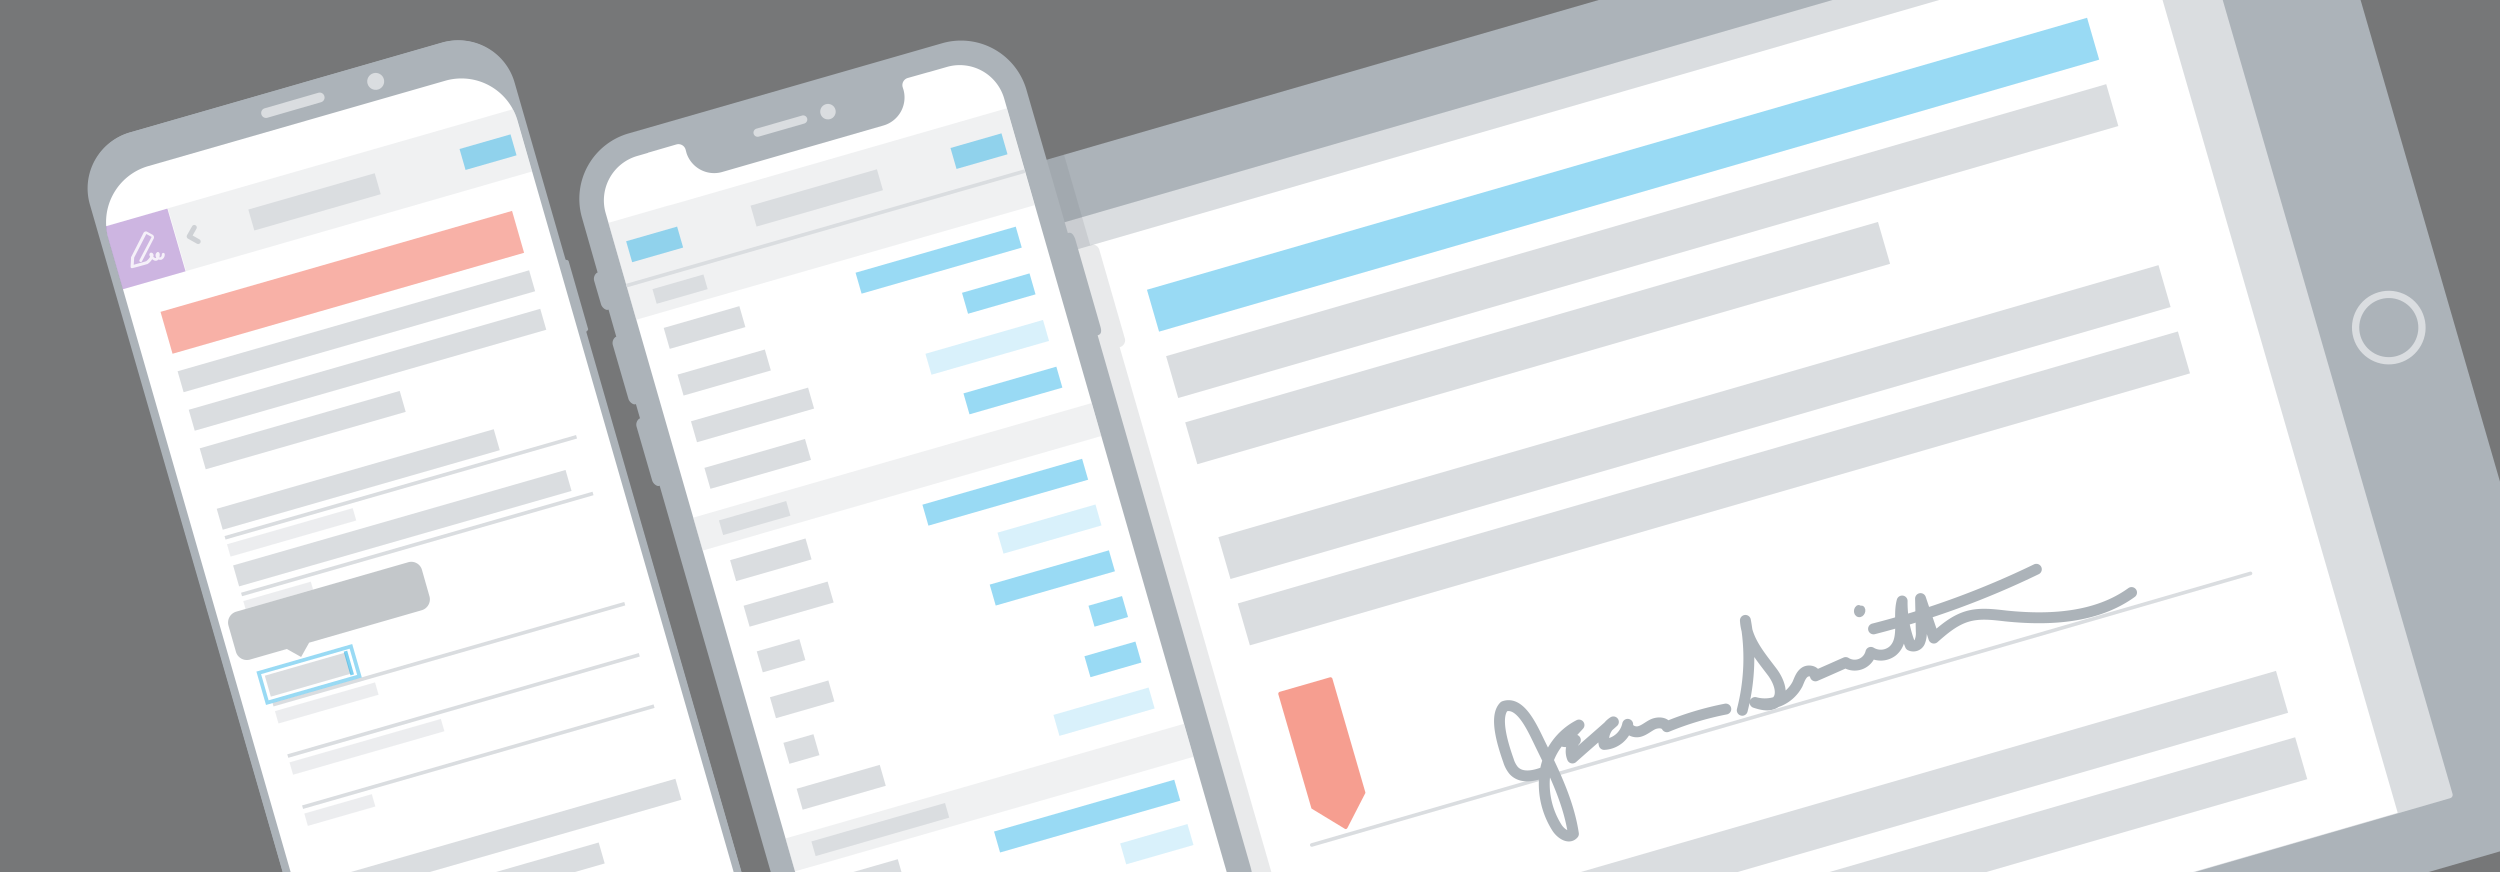 <svg xmlns="http://www.w3.org/2000/svg" xmlns:xlink="http://www.w3.org/1999/xlink" viewBox="7148 254 688 240">
  <rect x="7148" y="254" width="688" height="240" fill="#333333" stroke="none"/>
  <defs>
    <style>
      .cls-1, .cls-2, .cls-22 {
        fill: #dadde0;
      }

      .cls-1, .cls-17, .cls-18, .cls-19, .cls-21, .cls-23, .cls-26, .cls-28, .cls-7 {
        opacity: 0.4;
      }

      .cls-3 {
        clip-path: url(#clip-path);
      }

      .cls-10, .cls-19, .cls-4 {
        fill: #acb3b9;
      }

      .cls-11, .cls-13, .cls-14, .cls-15, .cls-16, .cls-20, .cls-24, .cls-26, .cls-27, .cls-5, .cls-9 {
        fill: none;
      }

      .cls-11, .cls-13, .cls-14, .cls-15, .cls-16, .cls-5 {
        stroke: #dadde0;
      }

      .cls-10, .cls-11, .cls-13, .cls-14, .cls-15, .cls-16, .cls-20, .cls-24, .cls-26, .cls-27, .cls-5, .cls-9 {
        stroke-miterlimit: 10;
      }

      .cls-5 {
        stroke-width: 2px;
      }

      .cls-25, .cls-6 {
        fill: #fff;
      }

      .cls-29, .cls-7 {
        fill: #00a4e4;
      }

      .cls-18, .cls-8 {
        fill: #ef3e23;
      }

      .cls-22, .cls-24, .cls-27, .cls-8 {
        opacity: 0.5;
      }

      .cls-10, .cls-20, .cls-24, .cls-9 {
        stroke: #acb3b9;
      }

      .cls-10, .cls-11, .cls-24, .cls-9 {
        stroke-linecap: round;
        stroke-linejoin: round;
      }

      .cls-9 {
        stroke-width: 3px;
      }

      .cls-12, .cls-28 {
        fill: #6b737b;
      }

      .cls-12, .cls-29 {
        opacity: 0.15;
      }

      .cls-14, .cls-15, .cls-16 {
        stroke-width: 0.598px;
      }

      .cls-15 {
        stroke-dasharray: 1.822 1.822 1.822 1.822;
      }

      .cls-16 {
        stroke-dasharray: 1.822 1.822 1.822 1.822 1.822 1.822;
      }

      .cls-17 {
        fill: #fbb034;
      }

      .cls-21 {
        fill: #c1d82f;
      }

      .cls-23 {
        fill: #8348b5;
      }

      .cls-24 {
        stroke-width: 1.383px;
      }

      .cls-25 {
        opacity: 0.8;
      }

      .cls-26, .cls-27 {
        stroke: #00a4e4;
      }

      .cls-26 {
        stroke-width: 1.034px;
      }
    </style>
    <clipPath id="clip-path">
      <rect id="Rectangle_138917" data-name="Rectangle 138917" width="688" height="240"/>
    </clipPath>
  </defs>
  <g id="Group_60075" data-name="Group 60075" transform="translate(7148 176.3)">
    <rect id="Rectangle_138908" data-name="Rectangle 138908" class="cls-1" width="688" height="240" transform="translate(0 77.7)"/>
    <circle id="Ellipse_177" data-name="Ellipse 177" class="cls-2" cx="2.467" cy="2.467" r="2.467" transform="translate(288.862 271.748) rotate(-16.111)"/>
    <g id="Group_60051" data-name="Group 60051" transform="translate(0 77.7)">
      <g id="Group_60040" data-name="Group 60040" class="cls-3">
        <path id="Path_34538" data-name="Path 34538" class="cls-4" d="M756.59,12.526l72.067,249a17.415,17.415,0,0,1-11.867,21.533L449.256,389.392a17.415,17.415,0,0,1-21.533-11.867l-72.067-249a17.415,17.415,0,0,1,11.867-21.533L734.99.659A17.54,17.54,0,0,1,756.59,12.526Z" transform="translate(-118.323 -51.792)"/>
        <path id="Path_34539" data-name="Path 34539" class="cls-2" d="M740.05,35.752l71.267,246.2a.954.954,0,0,1-.667,1.2l-329.067,95.2a.954.954,0,0,1-1.2-.667l-71.2-246.2a.954.954,0,0,1,.667-1.2l329-95.2A1.082,1.082,0,0,1,740.05,35.752Z" transform="translate(-136.383 -63.485)"/>
        <circle id="Ellipse_178" data-name="Ellipse 178" class="cls-2" cx="2.467" cy="2.467" r="2.467" transform="translate(288.87 194.196) rotate(-16.135)"/>
        <circle id="Ellipse_179" data-name="Ellipse 179" class="cls-5" cx="9.133" cy="9.133" r="9.133" transform="translate(646.083 83.92) rotate(-16.135)"/>
        <rect id="Rectangle_138909" data-name="Rectangle 138909" class="cls-6" width="312" height="249.933" transform="translate(290.679 70.293) rotate(-16.135)"/>
        <rect id="Rectangle_138910" data-name="Rectangle 138910" class="cls-7" width="269.333" height="12" transform="translate(315.638 79.738) rotate(-16.135)"/>
        <rect id="Rectangle_138911" data-name="Rectangle 138911" class="cls-2" width="269.333" height="12" transform="translate(320.909 98.008) rotate(-16.135)"/>
        <rect id="Rectangle_138912" data-name="Rectangle 138912" class="cls-2" width="198.467" height="12" transform="translate(326.168 116.227) rotate(-16.135)"/>
        <rect id="Rectangle_138913" data-name="Rectangle 138913" class="cls-2" width="269.333" height="12" transform="translate(367.631 259.474) rotate(-16.135)"/>
        <rect id="Rectangle_138914" data-name="Rectangle 138914" class="cls-2" width="269.333" height="12" transform="translate(372.902 277.744) rotate(-16.135)"/>
        <rect id="Rectangle_138915" data-name="Rectangle 138915" class="cls-2" width="269.333" height="12" transform="translate(335.296 147.816) rotate(-16.135)"/>
        <rect id="Rectangle_138916" data-name="Rectangle 138916" class="cls-2" width="269.333" height="12" transform="translate(340.631 166.068) rotate(-16.135)"/>
        <path id="Path_34540" data-name="Path 34540" class="cls-8" d="M546.358,399.025h0a.441.441,0,0,1-.4-.067l-9-5.467a.357.357,0,0,1-.2-.267l-9.067-31.267a.584.584,0,0,1,.333-.667l13.867-4a.584.584,0,0,1,.667.333l9.067,31.267a.441.441,0,0,1-.067.4l-4.867,9.467C546.558,398.892,546.492,399.025,546.358,399.025Z" transform="translate(-175.892 -170.891)"/>
        <path id="Path_34541" data-name="Path 34541" class="cls-9" d="M719.2,354.7a57.349,57.349,0,0,0,.867-24.733c.267,5.4,4.067,9.8,7.333,14.133,1.933,2.533,3.467,6.6.933,8.467-1.6,1.133-3.8.6-5.6,0A10.152,10.152,0,0,0,734.4,347.5c.533-1.2.933-2.533,2-3.267s3-.267,2.933,1c2.8-1.2,5.6-2.467,8.333-3.667a4.6,4.6,0,0,0,6.933-2.8,5.235,5.235,0,0,0,5.933-.333c3.733-3.067,1.4-9.133,2.667-13.8a31.719,31.719,0,0,0,2.267,12.2,1.915,1.915,0,0,0,2.533-.867,6.192,6.192,0,0,0,.467-2.933c-.067-3-.133-6.067-.2-9.067,1.2,3.6,2.467,7.2,3.667,10.867,2.733-2.4,5.6-4.867,9.133-5.933s7.267-.533,10.867-.133c11.867,1.2,24.733.533,34.4-6.467" transform="translate(-239.733 -159.233)"/>
        <path id="Path_34542" data-name="Path 34542" class="cls-9" d="M773.4,329.1a237.186,237.186,0,0,0,44.8-16.4" transform="translate(-257.8 -156.033)"/>
        <path id="Path_34543" data-name="Path 34543" class="cls-10" d="M766.887,328.2c-1.067.2-1.133,2.133,0,2.333,1.067.2,1.8-1.533.933-2.133-.4-.067-.8-.067-1.2-.133" transform="translate(-255.354 -161.2)"/>
        <line id="Line_118" data-name="Line 118" class="cls-11" y1="74.733" x2="258.333" transform="translate(361 157.8)"/>
        <path id="Path_34544" data-name="Path 34544" class="cls-9" d="M632.8,386.662c-3.267,1.467-7.533,2.8-9.933.133a7.863,7.863,0,0,1-1.4-2.667c-1.667-4.733-3.933-12.2-1.2-14.933,4.667-1.6,7.933,6.333,10.2,10.933,3.8,7.733,7.6,15.667,8.867,24.133-1.267,1.533-3.6-.133-4.6-1.8a22.5,22.5,0,0,1-3.133-15.533,17.584,17.584,0,0,1,9.267-12.6c-1.4,1.533-2.8,3-4.133,4.533a6.289,6.289,0,0,0,3.133-.4,4.77,4.77,0,0,0-.8,4.933c3.733-3.333,7.533-6.6,11.267-9.933a5.786,5.786,0,0,0-2.533,6.2,6.956,6.956,0,0,0,6.467-5.533c-.133,1.467,1.733,2.333,3.133,2s2.533-1.4,3.8-2c1.333-.6,3.2-.6,3.867.667a85.556,85.556,0,0,1,16.2-4.867" transform="translate(-206.33 -174.795)"/>
      </g>
      <g id="Group_60041" data-name="Group 60041" class="cls-3">
        <path id="Path_34545" data-name="Path 34545" class="cls-12" d="M455.99,363.867a18.72,18.72,0,0,0,12.733-23.133L426.456,194.467h.067A1.955,1.955,0,0,0,427.856,192l-7-24.333a1.955,1.955,0,0,0-2.467-1.333h-.067l-7.2-24.933-43.6,12.6a17.415,17.415,0,0,0-11.867,21.533l58,200.6Z" transform="translate(-118.323 -98.933)"/>
      </g>
      <g id="Group_60049" data-name="Group 60049" class="cls-3">
        <g id="Group_60048" data-name="Group 60048" transform="translate(24.097 11.097)">
          <path id="Path_34546" data-name="Path 34546" class="cls-4" d="M168.249,154.982a1.164,1.164,0,0,0-.8-.267l-14.067-48.8a16.012,16.012,0,0,0-19.8-10.933L47.715,119.715a16.012,16.012,0,0,0-10.933,19.8l65.133,225.6a16.012,16.012,0,0,0,19.8,10.933l85.8-24.8a16.012,16.012,0,0,0,10.933-19.8l-45.333-157a1.059,1.059,0,0,0,.533-.667Z" transform="translate(-36.146 -94.346)"/>
          <path id="Path_34547" data-name="Path 34547" class="cls-2" d="M123.974,118.574l-14.733,4.267a1.333,1.333,0,0,1-1.667-.933h0a1.333,1.333,0,0,1,.933-1.667l14.733-4.267a1.333,1.333,0,0,1,1.667.933h0A1.448,1.448,0,0,1,123.974,118.574Z" transform="translate(-59.939 -101.538)"/>
          <circle id="Ellipse_180" data-name="Ellipse 180" class="cls-2" cx="2.333" cy="2.333" r="2.333" transform="translate(76.142 9.707) rotate(-16.104)"/>
          <g id="Group_60047" data-name="Group 60047" transform="translate(4.867 10.4)">
            <path id="Path_34548" data-name="Path 34548" class="cls-6" d="M205.282,347.515l-81.867,23.6a15.983,15.983,0,0,1-19.8-10.933l-59.533-206.2a15.983,15.983,0,0,1,10.933-19.8l81.867-23.6a15.983,15.983,0,0,1,19.8,10.933l59.533,206.2A16.065,16.065,0,0,1,205.282,347.515Z" transform="translate(-43.446 -109.946)"/>
            <rect id="Rectangle_138919" data-name="Rectangle 138919" class="cls-2" width="100.667" height="6" transform="translate(12.374 55.049) rotate(-16.104)"/>
            <line id="Line_119" data-name="Line 119" class="cls-13" y1="28.333" x2="98" transform="translate(35.169 110.236)"/>
            <g id="Group_60043" data-name="Group 60043" transform="translate(31.303 96.769)">
              <g id="Group_60042" data-name="Group 60042">
                <line id="Line_120" data-name="Line 120" class="cls-14" y1="0.133" x2="0.533" transform="translate(0 28.133)"/>
                <line id="Line_121" data-name="Line 121" class="cls-15" y1="1.133" x2="4.067" transform="translate(1.733 26.6)"/>
                <line id="Line_122" data-name="Line 122" class="cls-16" y1="26.067" x2="90.4" transform="translate(6.4 0.333)"/>
                <line id="Line_123" data-name="Line 123" class="cls-14" y1="0.133" x2="0.6" transform="translate(97.4)"/>
              </g>
            </g>
            <path id="Path_34549" data-name="Path 34549" class="cls-7" d="M154.14,252.943c-6.2,1.8-5,10.933-5.067,18.333l20.933-6.067C165.34,260.676,161.607,250.743,154.14,252.943Z" transform="translate(-78.638 -157.507)"/>
            <path id="Path_34550" data-name="Path 34550" class="cls-17" d="M102.8,289.7l14.4-4.133c-2.733-2.533-5.133-4.867-7.8-4.133C106,282.432,104.8,286.232,102.8,289.7Z" transform="translate(-63.231 -167.062)"/>
            <path id="Path_34551" data-name="Path 34551" class="cls-18" d="M203.767,245.218c-4.4,1.267-3.467,8.733-5.867,14.133l19.333-5.6C212.233,250.352,208.1,243.952,203.767,245.218Z" transform="translate(-94.931 -154.982)"/>
            <path id="Path_34552" data-name="Path 34552" class="cls-19" d="M180.5,269.8c1.667,1.667,3.533,2.6,5.667,1.933A9.024,9.024,0,0,0,192.1,266.4Z" transform="translate(-89.131 -162.097)"/>
            <path id="Path_34553" data-name="Path 34553" class="cls-19" d="M136.667,290.3c3.467-1,4.133-5.067,4.2-9.8L124.4,285.233C127.667,288.367,131.467,291.833,136.667,290.3Z" transform="translate(-70.431 -166.797)"/>
            <path id="Path_34554" data-name="Path 34554" class="cls-13" d="M92.7,283.384c8.133-2.333,7.467-12.4,13.333-14.067s10.6,11.867,20.067,9.133c8.933-2.6-.933-25.2,9.267-28.133s13.4,16.6,21.533,14.267c10.267-2.933,5.4-17.6,11.8-19.467s12.333,12.733,21,10.267" transform="translate(-59.864 -154.948)"/>
            <g id="Group_60046" data-name="Group 60046" transform="translate(28.636 98.769)">
              <g id="Group_60045" data-name="Group 60045">
                <path id="Path_34555" data-name="Path 34555" class="cls-20" d="M132.533,263.5l-9.867-5.4L86.4,268.567" transform="translate(-86.4 -258.1)"/>
                <g id="Group_60044" data-name="Group 60044" transform="translate(43.271 2.649)">
                  <circle id="Ellipse_181" data-name="Ellipse 181" class="cls-4" cx="2" cy="2" r="2" transform="translate(0 3.502) rotate(-61.1)"/>
                </g>
              </g>
            </g>
            <rect id="Rectangle_138920" data-name="Rectangle 138920" class="cls-7" width="36" height="3" transform="translate(27.529 103.227) rotate(-16.104)"/>
            <rect id="Rectangle_138921" data-name="Rectangle 138921" class="cls-21" width="100.667" height="12" transform="translate(7.544 38.297) rotate(-16.104)"/>
            <rect id="Rectangle_138922" data-name="Rectangle 138922" class="cls-2" width="100.667" height="6" transform="translate(15.439 65.648) rotate(-16.104)"/>
            <rect id="Rectangle_138923" data-name="Rectangle 138923" class="cls-2" width="100.667" height="6" transform="translate(18.505 76.248) rotate(-16.104)"/>
            <rect id="Rectangle_138924" data-name="Rectangle 138924" class="cls-2" width="67.133" height="6" transform="translate(21.52 86.881) rotate(-16.104)"/>
            <rect id="Rectangle_138925" data-name="Rectangle 138925" class="cls-2" width="100.667" height="6" transform="translate(39.255 148.188) rotate(-16.104)"/>
            <rect id="Rectangle_138926" data-name="Rectangle 138926" class="cls-2" width="100.667" height="6" transform="translate(42.321 158.787) rotate(-16.104)"/>
            <rect id="Rectangle_138927" data-name="Rectangle 138927" class="cls-2" width="100.667" height="6" transform="translate(45.386 169.386) rotate(-16.104)"/>
            <rect id="Rectangle_138928" data-name="Rectangle 138928" class="cls-2" width="50.133" height="6" transform="translate(48.392 179.99) rotate(-16.104)"/>
            <rect id="Rectangle_138929" data-name="Rectangle 138929" class="cls-2" width="100.667" height="6" transform="translate(53.319 196.854) rotate(-16.104)"/>
            <rect id="Rectangle_138930" data-name="Rectangle 138930" class="cls-2" width="43.533" height="6" transform="translate(56.336 207.48) rotate(-16.104)"/>
            <rect id="Rectangle_138931" data-name="Rectangle 138931" class="cls-2" width="43.533" height="6" transform="translate(59.401 218.079) rotate(-16.104)"/>
            <rect id="Rectangle_138932" data-name="Rectangle 138932" class="cls-2" width="43.533" height="6" transform="translate(62.467 228.678) rotate(-16.104)"/>
            <rect id="Rectangle_138933" data-name="Rectangle 138933" class="cls-2" width="100.667" height="6" transform="translate(65.517 239.197) rotate(-16.104)"/>
            <rect id="Rectangle_138934" data-name="Rectangle 138934" class="cls-2" width="75.533" height="6" transform="translate(68.553 249.787) rotate(-16.104)"/>
            <rect id="Rectangle_138935" data-name="Rectangle 138935" class="cls-17" width="51" height="28" transform="translate(103.896 193.543) rotate(-16.104)"/>
          </g>
        </g>
        <path id="Path_34556" data-name="Path 34556" class="cls-4" d="M168.649,155.049a1.164,1.164,0,0,0-.8-.267l-14.067-48.867a15.983,15.983,0,0,0-19.8-10.933L48.115,119.649a15.983,15.983,0,0,0-10.933,19.8l64.867,225.667a15.983,15.983,0,0,0,19.8,10.933l85.867-24.667a15.982,15.982,0,0,0,10.933-19.8L173.515,174.515a1.059,1.059,0,0,0,.533-.667Z" transform="translate(-12.182 -83.249)"/>
        <path id="Path_34557" data-name="Path 34557" class="cls-2" d="M124.274,118.574l-14.733,4.267a1.333,1.333,0,0,1-1.667-.933h0a1.333,1.333,0,0,1,.933-1.667l14.733-4.267a1.333,1.333,0,0,1,1.667.933h0A1.333,1.333,0,0,1,124.274,118.574Z" transform="translate(-35.941 -90.441)"/>
        <circle id="Ellipse_182" data-name="Ellipse 182" class="cls-2" cx="2.333" cy="2.333" r="2.333" transform="matrix(0.961, -0.276, 0.276, 0.961, 100.505, 20.801)"/>
        <path id="Path_34558" data-name="Path 34558" class="cls-6" d="M205.394,347.694l-81.867,23.533a16.065,16.065,0,0,1-19.8-10.933L44.394,154.027a16.065,16.065,0,0,1,10.933-19.8l81.867-23.533a16.065,16.065,0,0,1,19.8,10.933l59.333,206.267A16.041,16.041,0,0,1,205.394,347.694Z" transform="translate(-14.594 -88.494)"/>
        <rect id="Rectangle_138936" data-name="Rectangle 138936" class="cls-2" width="100.667" height="6" transform="matrix(0.961, -0.276, 0.276, 0.961, 48.872, 102.169)"/>
        <rect id="Rectangle_138937" data-name="Rectangle 138937" class="cls-2" width="100.667" height="6" transform="matrix(0.961, -0.276, 0.276, 0.961, 51.936, 112.765)"/>
        <rect id="Rectangle_138938" data-name="Rectangle 138938" class="cls-2" width="57.267" height="6" transform="matrix(0.961, -0.276, 0.276, 0.961, 54.959, 123.381)"/>
        <rect id="Rectangle_138939" data-name="Rectangle 138939" class="cls-22" width="36" height="3.533" transform="matrix(0.961, -0.276, 0.276, 0.961, 62.47, 149.78)"/>
        <rect id="Rectangle_138940" data-name="Rectangle 138940" class="cls-2" width="100.667" height="6" transform="matrix(0.961, -0.276, 0.276, 0.961, 89.129, 242.103)"/>
        <rect id="Rectangle_138941" data-name="Rectangle 138941" class="cls-2" width="75.533" height="6" transform="matrix(0.961, -0.276, 0.276, 0.961, 92.17, 252.702)"/>
        <path id="Path_34559" data-name="Path 34559" class="cls-1" d="M165.1,124.667a15.957,15.957,0,0,0-.867-1.867L69.3,150.067l5,17.267,95.2-27.4Z" transform="translate(-23.1 -92.733)"/>
        <path id="Path_34560" data-name="Path 34560" class="cls-23" d="M44.3,171.867,48.367,186l17.267-4.933-5-17.267L43.7,168.667A26.987,26.987,0,0,0,44.3,171.867Z" transform="translate(-14.567 -106.4)"/>
        <path id="Path_34561" data-name="Path 34561" class="cls-24" d="M80.567,175.467l-2.467-1.4,1.4-2.467" transform="translate(-26.033 -109)"/>
        <rect id="Rectangle_138942" data-name="Rectangle 138942" class="cls-2" width="36.2" height="6" transform="matrix(0.961, -0.276, 0.276, 0.961, 68.335, 57.663)"/>
        <rect id="Rectangle_138943" data-name="Rectangle 138943" class="cls-7" width="14.6" height="6" transform="matrix(0.961, -0.276, 0.276, 0.961, 126.464, 41.005)"/>
        <rect id="Rectangle_138944" data-name="Rectangle 138944" class="cls-18" width="100.667" height="12" transform="matrix(0.961, -0.276, 0.276, 0.961, 44.173, 85.819)"/>
        <path id="Path_34562" data-name="Path 34562" class="cls-25" d="M57.1,182.611c-1.067.333-2.467.667-2.733.733a.5.5,0,0,1-.333-.067.509.509,0,0,1-.133-.333l.133-2.6c0-.067,0-.133.067-.133l3.333-6.533a.7.7,0,0,1,.467-.4.648.648,0,0,1,.6.067l1.467.8a.855.855,0,0,1,.333,1l-3.267,6.333a.389.389,0,0,1-.667-.4l3.333-6.333-1.467-.8L54.9,180.411l-.133,2c1.333-.4,3.2-.867,3.467-1a5.037,5.037,0,0,0,1.067-1.2c-.067-.067-.067-.133-.133-.2a.7.7,0,0,1,.067-.8.5.5,0,0,1,.6-.067.766.766,0,0,1,.4.733,2.888,2.888,0,0,0-.067.333,1.452,1.452,0,0,0,.533.333c.067,0,.067.067.133,0,.067,0,.067-.067.133-.067a1.344,1.344,0,0,1-.2-.733,1.093,1.093,0,0,1,.467-.8.411.411,0,0,1,.467.067c.267.2.267.667.2,1a2.888,2.888,0,0,1-.067.333c.067.067.133.067.267,0,.4-.133.4-.733.4-.8a.43.43,0,0,1,.4-.4.384.384,0,0,1,.4.4,1.494,1.494,0,0,1-.867,1.467,1.3,1.3,0,0,1-.867-.067.666.666,0,0,1-.333.267.989.989,0,0,1-.867,0,6.149,6.149,0,0,1-.533-.333,4.081,4.081,0,0,1-1.267,1.333C58.233,182.278,57.7,182.478,57.1,182.611Zm2.6-2.867Z" transform="translate(-17.967 -109.545)"/>
        <line id="Line_124" data-name="Line 124" class="cls-13" y1="27.8" x2="96.733" transform="translate(61.933 120.2)"/>
        <rect id="Rectangle_138945" data-name="Rectangle 138945" class="cls-22" width="19.333" height="3.533" transform="matrix(0.961, -0.276, 0.276, 0.961, 66.956, 165.409)"/>
        <line id="Line_125" data-name="Line 125" class="cls-13" y1="27.8" x2="96.733" transform="translate(66.467 135.8)"/>
        <rect id="Rectangle_138946" data-name="Rectangle 138946" class="cls-22" width="28.667" height="3.533" transform="matrix(0.961, -0.276, 0.276, 0.961, 75.661, 195.703)"/>
        <line id="Line_126" data-name="Line 126" class="cls-13" y1="27.8" x2="96.8" transform="translate(75.133 166.133)"/>
        <rect id="Rectangle_138947" data-name="Rectangle 138947" class="cls-2" width="79.333" height="6" transform="matrix(0.961, -0.276, 0.276, 0.961, 59.639, 140.017)"/>
        <rect id="Rectangle_138948" data-name="Rectangle 138948" class="cls-2" width="95.2" height="6" transform="matrix(0.961, -0.276, 0.276, 0.961, 64.148, 155.605)"/>
        <rect id="Rectangle_138949" data-name="Rectangle 138949" class="cls-26" width="26.4" height="8.533" transform="matrix(0.961, -0.276, 0.276, 0.961, 71.204, 185.168)"/>
        <rect id="Rectangle_138950" data-name="Rectangle 138950" class="cls-2" width="22.933" height="6" transform="matrix(0.961, -0.276, 0.276, 0.961, 72.878, 185.95)"/>
        <line id="Line_127" data-name="Line 127" class="cls-27" x1="1.867" y1="6.533" transform="translate(95.067 179.2)"/>
        <path id="Path_34563" data-name="Path 34563" class="cls-6" d="M143.709,309.74l-47.333,13.6a3.128,3.128,0,0,0-2.133,3.8l2.067,7.267a3.128,3.128,0,0,0,3.8,2.133l10.2-2.933,3.933,2.2,2.2-3.933,31-8.933a3.128,3.128,0,0,0,2.133-3.8l-2.067-7.267A3.045,3.045,0,0,0,143.709,309.74Z" transform="translate(-31.376 -155.007)"/>
        <path id="Path_34564" data-name="Path 34564" class="cls-28" d="M143.709,309.74l-47.333,13.6a3.128,3.128,0,0,0-2.133,3.8l2.067,7.267a3.128,3.128,0,0,0,3.8,2.133l10.2-2.933,3.933,2.2,2.2-3.933,31-8.933a3.128,3.128,0,0,0,2.133-3.8l-2.067-7.267A3.045,3.045,0,0,0,143.709,309.74Z" transform="translate(-31.376 -155.007)"/>
        <rect id="Rectangle_138951" data-name="Rectangle 138951" class="cls-22" width="43.333" height="3.533" transform="matrix(0.961, -0.276, 0.276, 0.961, 79.679, 209.805)"/>
        <line id="Line_128" data-name="Line 128" class="cls-13" y1="27.867" x2="96.733" transform="translate(79.2 180.2)"/>
        <rect id="Rectangle_138952" data-name="Rectangle 138952" class="cls-22" width="19.333" height="3.533" transform="matrix(0.961, -0.276, 0.276, 0.961, 83.742, 223.887)"/>
        <line id="Line_129" data-name="Line 129" class="cls-13" y1="27.8" x2="96.733" transform="translate(83.267 194.333)"/>
      </g>
      <g id="Group_60050" data-name="Group 60050" class="cls-3">
        <path id="Path_34565" data-name="Path 34565" class="cls-4" d="M373.578,147.412h0l-11.4-39.467a18.742,18.742,0,0,0-23.067-12.8l-86.467,24.867a18.742,18.742,0,0,0-12.8,23.067l4.333,15.2-.2.067a2.085,2.085,0,0,0-.733,2.267l1.867,6.4c.333,1.067,1.4,1.667,1.867,1.533l.2-.067,2.133,7.467-.2.067a2.085,2.085,0,0,0-.733,2.267l4.267,14.733c.333,1.067,1.4,1.667,1.867,1.533l.2-.067,1.133,3.933-.2.067a2.085,2.085,0,0,0-.733,2.267l4.267,14.733c.333,1.067,1.4,1.667,1.867,1.533l.2-.067,40.267,140a18.742,18.742,0,0,0,23.067,12.8l86.467-24.867a18.742,18.742,0,0,0,12.8-23.067L381.778,175.545h.067c1.067-.333,1-1.267.733-2.267l-7-24.333C375.112,147.878,374.645,147.078,373.578,147.412Z" transform="translate(-79.712 -83.278)"/>
        <path id="Path_34566" data-name="Path 34566" class="cls-6" d="M343.754,105.054l-5.133,1.467h-.067l-5.667,1.6a2.048,2.048,0,0,0-1.4,2.467l.267.867a8.03,8.03,0,0,1-5.533,9.733l-44.4,12.8a8,8,0,0,1-9.8-5.2l-.267-1a2.048,2.048,0,0,0-2.467-1.4l-7.8,2.267a.065.065,0,0,0-.067.067l-3,.867a12.725,12.725,0,0,0-8.667,15.667l61.2,212.733a12.726,12.726,0,0,0,15.667,8.667l85.333-24.533a12.725,12.725,0,0,0,8.667-15.667L359.42,113.72A12.725,12.725,0,0,0,343.754,105.054Z" transform="translate(-83.087 -86.654)"/>
        <path id="Path_34567" data-name="Path 34567" class="cls-1" d="M360.767,122.4l-92.4,26.6-1.333.333-15.933,4.6,7.667,26.667L274.7,176l1.333-.4,92.4-26.533Z" transform="translate(-83.7 -92.6)"/>
        <circle id="Ellipse_183" data-name="Ellipse 183" class="cls-2" cx="2.133" cy="2.133" r="2.133" transform="translate(225.214 29.268) rotate(-16.046)"/>
        <path id="Path_34568" data-name="Path 34568" class="cls-2" d="M325.007,127.574l-12.533,3.6a1.138,1.138,0,0,1-1.4-.8h0a1.138,1.138,0,0,1,.8-1.4l12.533-3.6a1.138,1.138,0,0,1,1.4.8h0A1.161,1.161,0,0,1,325.007,127.574Z" transform="translate(-103.674 -93.574)"/>
        <path id="Path_34569" data-name="Path 34569" class="cls-4" d="M436.016,461.416,396.95,472.683a1.056,1.056,0,0,1-1.267-.667h0a1.056,1.056,0,0,1,.667-1.267l39.067-11.267a1.056,1.056,0,0,1,1.267.667h0A1,1,0,0,1,436.016,461.416Z" transform="translate(-131.883 -204.95)"/>
        <rect id="Rectangle_138954" data-name="Rectangle 138954" class="cls-2" width="36.2" height="6" transform="translate(206.542 56.588) rotate(-16.046)"/>
        <rect id="Rectangle_138955" data-name="Rectangle 138955" class="cls-7" width="14.6" height="6" transform="translate(261.577 40.729) rotate(-16.046)"/>
        <rect id="Rectangle_138956" data-name="Rectangle 138956" class="cls-7" width="14.6" height="6" transform="translate(172.311 66.394) rotate(-16.046)"/>
        <line id="Line_130" data-name="Line 130" class="cls-13" y1="31.533" x2="109.667" transform="translate(172.4 47.067)"/>
        <rect id="Rectangle_138957" data-name="Rectangle 138957" class="cls-2" width="14.6" height="4.2" transform="translate(179.557 79.567) rotate(-16.046)"/>
        <rect id="Rectangle_138958" data-name="Rectangle 138958" class="cls-2" width="21.667" height="6" transform="translate(182.649 90.24) rotate(-16.046)"/>
        <rect id="Rectangle_138959" data-name="Rectangle 138959" class="cls-7" width="45.867" height="6" transform="translate(235.449 75.05) rotate(-16.046)"/>
        <rect id="Rectangle_138960" data-name="Rectangle 138960" class="cls-2" width="25" height="6" transform="translate(186.456 103.095) rotate(-16.046)"/>
        <rect id="Rectangle_138961" data-name="Rectangle 138961" class="cls-7" width="19.333" height="6" transform="translate(264.743 80.58) rotate(-16.046)"/>
        <rect id="Rectangle_138962" data-name="Rectangle 138962" class="cls-2" width="33.533" height="6" transform="translate(190.154 115.939) rotate(-16.046)"/>
        <rect id="Rectangle_138963" data-name="Rectangle 138963" class="cls-29" width="33.667" height="6" transform="translate(254.681 97.357) rotate(-16.046)"/>
        <rect id="Rectangle_138964" data-name="Rectangle 138964" class="cls-2" width="28.8" height="6" transform="translate(193.853 128.753) rotate(-16.046)"/>
        <rect id="Rectangle_138965" data-name="Rectangle 138965" class="cls-7" width="26.6" height="6" transform="translate(265.143 108.257) rotate(-16.046)"/>
        <path id="Path_34570" data-name="Path 34570" class="cls-1" d="M395.767,244.1l-92.4,26.533-1.333.4-15.933,4.6,2.6,9.067,15.933-4.6,1.333-.4,92.467-26.533Z" transform="translate(-95.367 -133.167)"/>
        <rect id="Rectangle_138966" data-name="Rectangle 138966" class="cls-2" width="19.267" height="4.2" transform="translate(197.847 143.21) rotate(-16.046)"/>
        <rect id="Rectangle_138967" data-name="Rectangle 138967" class="cls-2" width="21.6" height="6" transform="translate(200.923 154.158) rotate(-16.046)"/>
        <rect id="Rectangle_138968" data-name="Rectangle 138968" class="cls-7" width="45.733" height="6" transform="translate(253.844 138.89) rotate(-16.046)"/>
        <rect id="Rectangle_138969" data-name="Rectangle 138969" class="cls-2" width="24.067" height="6" transform="translate(204.63 166.699) rotate(-16.046)"/>
        <rect id="Rectangle_138970" data-name="Rectangle 138970" class="cls-29" width="28.067" height="6" transform="translate(274.502 146.59) rotate(-16.046)"/>
        <rect id="Rectangle_138971" data-name="Rectangle 138971" class="cls-2" width="12.2" height="6" transform="translate(208.258 179.261) rotate(-16.046)"/>
        <rect id="Rectangle_138972" data-name="Rectangle 138972" class="cls-7" width="34.133" height="6" transform="translate(272.364 160.883) rotate(-16.046)"/>
        <rect id="Rectangle_138973" data-name="Rectangle 138973" class="cls-2" width="16.733" height="6" transform="translate(211.887 191.882) rotate(-16.046)"/>
        <rect id="Rectangle_138974" data-name="Rectangle 138974" class="cls-7" width="9.6" height="6" transform="translate(299.551 166.696) rotate(-16.046)"/>
        <rect id="Rectangle_138975" data-name="Rectangle 138975" class="cls-2" width="8.6" height="6" transform="translate(215.59 204.43) rotate(-16.046)"/>
        <rect id="Rectangle_138976" data-name="Rectangle 138976" class="cls-7" width="14.6" height="6" transform="translate(298.435 180.595) rotate(-16.046)"/>
        <rect id="Rectangle_138977" data-name="Rectangle 138977" class="cls-2" width="23.8" height="6" transform="translate(219.232 217.064) rotate(-16.046)"/>
        <rect id="Rectangle_138978" data-name="Rectangle 138978" class="cls-29" width="27.267" height="6" transform="translate(289.898 196.744) rotate(-16.046)"/>
        <path id="Path_34571" data-name="Path 34571" class="cls-1" d="M433.867,376.5l-92.4,26.6-1.333.4L324.2,408.033l2.6,9.067,15.933-4.533,1.333-.4,92.467-26.6Z" transform="translate(-108.067 -177.3)"/>
        <rect id="Rectangle_138979" data-name="Rectangle 138979" class="cls-2" width="38.267" height="4.2" transform="translate(223.297 231.558) rotate(-16.046)"/>
        <rect id="Rectangle_138980" data-name="Rectangle 138980" class="cls-2" width="21.6" height="6" transform="translate(226.31 242.423) rotate(-16.046)"/>
        <rect id="Rectangle_138981" data-name="Rectangle 138981" class="cls-7" width="51.6" height="6" transform="translate(273.561 228.839) rotate(-16.046)"/>
        <rect id="Rectangle_138982" data-name="Rectangle 138982" class="cls-2" width="11.933" height="6" transform="translate(229.927 254.62) rotate(-16.046)"/>
        <rect id="Rectangle_138983" data-name="Rectangle 138983" class="cls-29" width="19.267" height="6" transform="translate(308.27 232.1) rotate(-16.046)"/>
      </g>
    </g>
  </g>
</svg>
